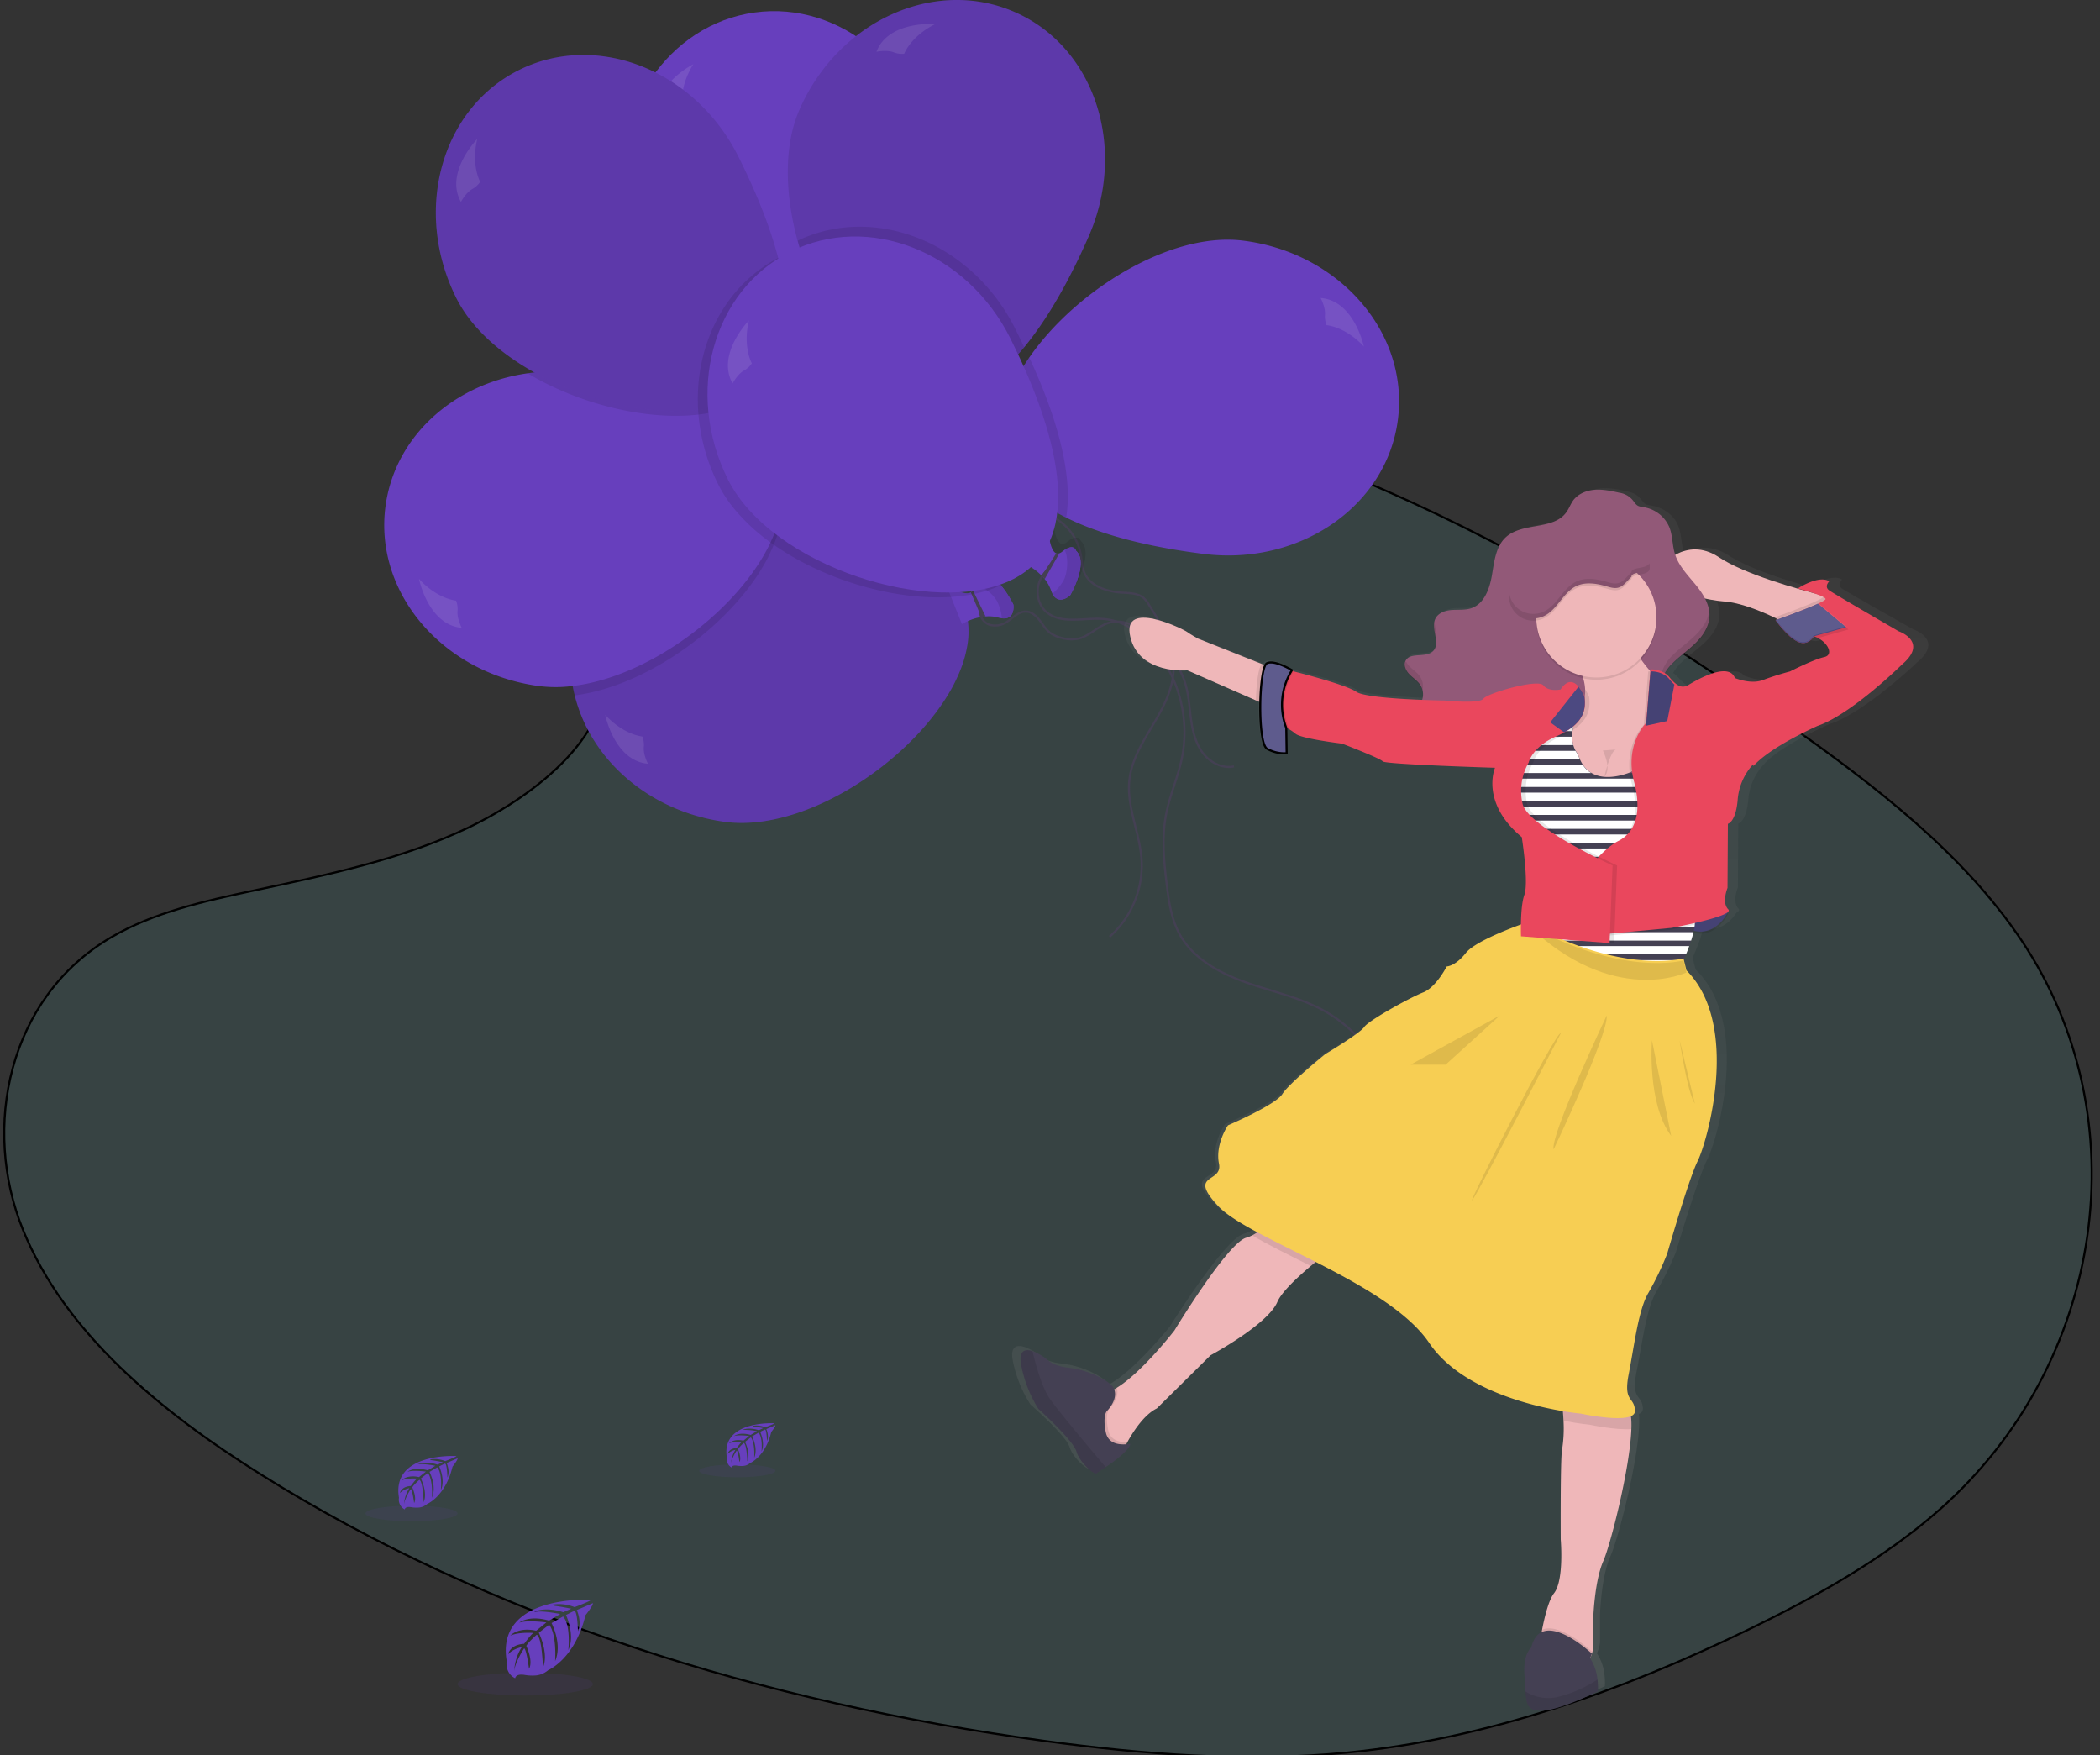 <svg xmlns="http://www.w3.org/2000/svg" width="1011.13" height="844.93"><rect width="100%" height="100%" fill="#333333" stroke="none"/><defs><linearGradient id="ed695dba-63ca-4bb5-9f87-bbf25b60f2aa" x1=".5" x2=".5" y1="1" y2="0"><stop offset="0" stop-color="gray" stop-opacity=".25"/><stop offset=".54" stop-color="gray" stop-opacity=".12"/><stop offset="1" stop-color="gray" stop-opacity=".1"/></linearGradient></defs><title>balloons</title><g><title>background</title><rect id="canvas_background" width="582" height="402" x="-1" y="-1" fill="none"/></g><g><title>Layer 1</title><path id="svg_1" fill="#63d2d6" stroke="null" d="m312.367,215.99c34.146,-30.53 87.637,-36.81 136.366,-34.37c153.086,7.65 291.202,82 410.698,166c43.262,30.44 85.857,63.24 113.94,105.16c57.169,85.32 40.21,203.52 -39.276,273.81c-27.049,23.91 -59.833,42.25 -93.442,58.5c-59.843,28.89 -124.417,52.09 -192.342,58.69c-48.441,4.71 -97.418,0.89 -145.621,-5.68c-134.537,-18.36 -266.599,-59 -377.288,-128.39c-48.54,-30.45 -94.297,-68.32 -114.318,-117.59s-7.247,-111.66 42.327,-140.82c20.498,-12.06 45.011,-17.5 69.008,-22.62c35.329,-7.53 71.225,-15 103.095,-30.26c32.923,-15.81 71.911,-46.38 65.4,-81.37c-7.028,-37.59 -12.615,-70.53 21.452,-101.06z" opacity=".1"/><path id="svg_2" fill="#673fbd" d="m284.57,770.18s-46,-2.77 -40.6,29.48c0,0 -1.07,5.7 4.09,8.29c0,0 0.08,-2.39 4.72,-1.58a21.85,21.85 0 0 0 5,0.24a10.45,10.45 0 0 0 6.12,-2.53l0,0s12.93,-5.34 18,-26.48c0,0 3.73,-4.62 3.58,-5.8l-7.77,3.31s2.65,5.61 0.57,10.26c0,0 -0.25,-10 -1.75,-9.81c-0.3,0 -4,1.94 -4,1.94s4.57,9.76 1.12,16.85c0,0 1.31,-12 -2.55,-16.15l-5.53,3.19s5.33,10.09 1.71,18.31c0,0 0.93,-12.62 -2.86,-17.53l-5,3.87s5,9.93 2,16.75c0,0 -0.4,-14.68 -3,-15.79c0,0 -4.33,3.82 -5,5.39c0,0 3.44,7.21 1.31,11c0,0 -1.31,-9.79 -2.38,-9.83c0,0 -4.32,6.48 -4.77,10.92c0,0 0.19,-6.61 3.72,-11.54c0,0 -4.17,0.71 -6.61,3.42c0,0 0.67,-4.58 7.68,-5c0,0 3.57,-4.92 4.52,-5.22c0,0 -7,-0.58 -11.19,1.29c0,0 3.72,-4.32 12.47,-2.36l4.89,-4s-9.17,-1.26 -13.06,0.13c0,0 4.47,-3.82 14.38,-1l5.32,-3.18s-7.82,-1.69 -12.48,-1.08c0,0 4.92,-2.65 14,0.22l3.85,-1.7s-5.73,-1.12 -7.41,-1.3s-1.76,-0.64 -1.76,-0.64a19.85,19.85 0 0 1 10.76,1.2s8.08,-3.03 7.91,-3.54z"/><ellipse id="svg_3" cx="252.9" cy="810.76" fill="#673fbd" opacity=".1" rx="32.57" ry="5.51"/><path id="svg_4" fill="#673fbd" d="m372.89,685.21s-25.95,-1.57 -22.89,16.61a4.44,4.44 0 0 0 2.3,4.68s0,-1.35 2.66,-0.89a12.62,12.62 0 0 0 2.82,0.13a5.87,5.87 0 0 0 3.45,-1.42l0,0s7.29,-3 10.13,-14.94c0,0 2.1,-2.6 2,-3.26l-4.38,1.87s1.49,3.15 0.32,5.78c0,0 -0.15,-5.67 -1,-5.54c-0.17,0 -2.27,1.1 -2.27,1.1s2.57,5.5 0.63,9.5c0,0 0.74,-6.78 -1.44,-9.1l-3.08,1.8s3,5.68 1,10.32c0,0 0.52,-7.12 -1.62,-9.89l-2.79,2.18s2.83,5.6 1.1,9.45c0,0 -0.22,-8.28 -1.71,-8.91a16.92,16.92 0 0 0 -2.81,3s1.93,4.06 0.73,6.21c0,0 -0.73,-5.52 -1.34,-5.54c0,0 -2.43,3.65 -2.68,6.15a13.29,13.29 0 0 1 2.09,-6.51a7.33,7.33 0 0 0 -3.72,1.94s0.37,-2.59 4.32,-2.82c0,0 2,-2.77 2.55,-2.94c0,0 -3.92,-0.32 -6.31,0.73c0,0 2.1,-2.44 7,-1.33l2.76,-2.25s-5.17,-0.71 -7.36,0.07c0,0 2.52,-2.15 8.1,-0.58l3,-1.8a27,27 0 0 0 -7,-0.6s2.77,-1.5 7.92,0.12l2.14,-1s-3.23,-0.64 -4.17,-0.74s-1,-0.36 -1,-0.36a11.2,11.2 0 0 1 6.07,0.68s4.55,-1.65 4.48,-1.9z"/><ellipse id="svg_5" cx="355.01" cy="708.09" fill="#673fbd" opacity=".1" rx="18.36" ry="3.1"/><path id="svg_6" fill="#673fbd" d="m219.74,700.98s-31.33,-1.88 -27.64,20.07a5.36,5.36 0 0 0 2.78,5.64s0.06,-1.63 3.22,-1.08a14.44,14.44 0 0 0 3.4,0.17a7,7 0 0 0 4.16,-1.72l0,0s8.81,-3.64 12.23,-18c0,0 2.54,-3.14 2.44,-4l-5.29,2.26s1.81,3.81 0.39,7c0,0 -0.18,-6.84 -1.19,-6.68c-0.21,0 -2.75,1.32 -2.75,1.32s3.11,6.65 0.76,11.47c0,0 0.89,-8.18 -1.73,-11l-3.72,2.17s3.63,6.87 1.17,12.47c0,0 0.63,-8.59 -1.95,-11.94l-3.37,2.63s3.41,6.77 1.33,11.41c0,0 -0.28,-10 -2.07,-10.75c0,0 -2.95,2.6 -3.4,3.67c0,0 2.34,4.91 0.89,7.5c0,0 -0.89,-6.66 -1.62,-6.69c0,0 -2.94,4.41 -3.24,7.44a16,16 0 0 1 2.53,-7.88a8.79,8.79 0 0 0 -4.5,2.33s0.46,-3.12 5.23,-3.4c0,0 2.42,-3.34 3.08,-3.55c0,0 -4.75,-0.39 -7.62,0.88c0,0 2.53,-2.94 8.48,-1.61l3.33,-2.65s-6.24,-0.86 -8.89,0.09c0,0 3.05,-2.61 9.79,-0.71l3.63,-2.17s-5.33,-1.14 -8.5,-0.73c0,0 3.35,-1.8 9.56,0.15l2.59,-1.16s-3.9,-0.77 -5,-0.89s-1.21,-0.44 -1.21,-0.44a13.55,13.55 0 0 1 7.33,0.82s5.46,-2.09 5.37,-2.44z"/><ellipse id="svg_7" cx="198.15" cy="728.61" fill="#673fbd" opacity=".1" rx="22.17" ry="3.75"/><path id="svg_8" fill="none" stroke="#444053" stroke-miterlimit="10" d="m483.72,193.27c-8.28,3.21 -17.63,7.58 -19.78,16.19a19.81,19.81 0 0 0 0.52,10a33,33 0 0 0 15.9,19.76c9.51,5.11 21.32,5.39 30,11.75a25.84,25.84 0 0 1 10.08,16.22c0.47,2.72 0.51,5.55 1.51,8.13c2.67,6.91 11.07,9.6 18.47,10c3.56,0.21 7.46,0.22 10.18,2.53a14.68,14.68 0 0 1 2.74,3.52c5.76,9.19 11.72,19 11.78,29.87c0,8.52 -3.6,16.62 -7.81,24c-5.49,9.63 -12.24,19.09 -13.5,30.1c-1.48,13 5,25.54 5.84,38.57a46,46 0 0 1 -15.4,37.07"/><path id="svg_9" fill="#673fbd" d="m450.21,79.53c6.36,46.32 5.28,104.57 -36.31,110.28s-107.93,-43.29 -114.33,-89.6s22.2,-88.49 63.79,-94.2s80.49,27.21 86.85,73.52z"/><path id="svg_10" fill="#673fbd" d="m437.57,206.01s-6.8,3.08 -7.83,-3.54a12,12 0 0 1 -0.12,-1.78a17.79,17.79 0 0 0 -1.13,-6a21.69,21.69 0 0 0 -0.86,-2a28.62,28.62 0 0 0 -5.73,-7.93l16,-12.22s-2.82,9.86 -0.13,12.23a2.08,2.08 0 0 0 1.42,0.5a4,4 0 0 0 1.42,-0.27c0.55,-0.19 1.05,-0.34 1.51,-0.46c5.41,-1.38 5,2.07 5,2.07c4.27,7.48 -9.55,19.4 -9.55,19.4z"/><path id="svg_11" fill="#444053" d="m439.19,185.21l-10.68,9.45a21.69,21.69 0 0 0 -0.86,-2c2.89,-2.12 7.32,-5.66 10.12,-7.92a2.08,2.08 0 0 0 1.42,0.47z"/><path id="svg_12" fill="#673fbd" d="m437.57,206.01s-6.8,3.08 -7.83,-3.54a22.39,22.39 0 0 0 7.42,-4.52c2.85,-2.89 5.61,-9.42 4.94,-13.47c5.41,-1.38 5,2.07 5,2.07c4.29,7.54 -9.53,19.46 -9.53,19.46z"/><path id="svg_13" d="m437.57,206.01s-6.8,3.08 -7.83,-3.54a22.39,22.39 0 0 0 7.42,-4.52c2.85,-2.89 5.61,-9.42 4.94,-13.47c5.41,-1.38 5,2.07 5,2.07c4.29,7.54 -9.53,19.46 -9.53,19.46z" opacity=".1"/><path id="svg_14" fill="#fff" d="m333.82,30.93s-20.16,10.19 -17.17,26.12c0,0 3.46,-3.28 7,-4.06a11.49,11.49 0 0 0 4.92,-2.08s-1.73,-8.8 5.25,-19.98z" opacity=".1"/><path id="svg_15" fill="#673fbd" d="m465.94,309.56a57.8,57.8 0 0 1 -4.7,15.73c-0.61,1.4 -1.28,2.82 -2,4.22c-18.83,36.14 -71.16,71.44 -110.24,66.14c-36.49,-4.95 -64.67,-30.07 -72.26,-60.83c-0.37,-1.5 -0.7,-3 -1,-4.56a69.31,69.31 0 0 1 -0.42,-21.3c4.58,-33.64 33,-58.8 68.26,-63.83a85.75,85.75 0 0 1 9.39,-0.86c1.52,-0.07 3.06,-0.09 4.61,-0.07a91.88,91.88 0 0 1 11.84,0.84c2.17,0.3 4.39,0.61 6.61,1c0.19,0 0.37,0.07 0.56,0.09a250.56,250.56 0 0 1 39.83,9.28c4,1.33 7.87,2.75 11.59,4.37c2.59,1.09 5.11,2.26 7.54,3.5c10.91,5.54 19.84,12.47 25.23,21.12c0.54,0.86 1,1.73 1.5,2.64l0.21,0.42a35,35 0 0 1 3.53,11.59a40.15,40.15 0 0 1 -0.08,10.51z"/><path id="svg_16" d="m465.94,309.56a57.8,57.8 0 0 1 -4.7,15.73c-0.61,1.4 -1.28,2.82 -2,4.22c-18.83,36.14 -71.16,71.44 -110.24,66.14c-36.49,-4.95 -64.67,-30.07 -72.26,-60.83c-0.37,-1.5 -0.7,-3 -1,-4.56a69.31,69.31 0 0 1 -0.42,-21.3c4.58,-33.64 33,-58.8 68.26,-63.83a85.75,85.75 0 0 1 9.39,-0.86c1.52,-0.07 3.06,-0.09 4.61,-0.07a91.88,91.88 0 0 1 11.84,0.84c2.17,0.3 4.39,0.61 6.61,1c0.19,0 0.37,0.07 0.56,0.09a250.56,250.56 0 0 1 39.83,9.28c4,1.33 7.87,2.75 11.59,4.37c2.59,1.09 5.11,2.26 7.54,3.5c10.91,5.54 19.84,12.47 25.23,21.12c0.54,0.86 1,1.73 1.5,2.64l0.21,0.42a35,35 0 0 1 3.53,11.59a40.15,40.15 0 0 1 -0.08,10.51z" opacity=".1"/><path id="svg_17" fill="#673fbd" d="m482.38,297.65a9,9 0 0 1 -1.75,-0.35a17.46,17.46 0 0 0 -6.1,-0.51a16.63,16.63 0 0 0 -2.22,0.28a26.77,26.77 0 0 0 -6.3,1.94a25.48,25.48 0 0 0 -2.85,1.44l-5.17,-12.87l-0.07,-0.19l-2.24,-5.58a37.8,37.8 0 0 0 5.09,2.55c2.46,1 5.19,1.77 6.64,0.84a2.19,2.19 0 0 0 0.86,-1.24a3.82,3.82 0 0 0 0.12,-1.45c0,-0.58 -0.05,-1.1 -0.05,-1.59c0.14,-5.56 3.37,-4.27 3.37,-4.27c3.71,-0.91 7.31,1.82 10.16,5.11c0.42,0.5 0.82,1 1.19,1.48a49.41,49.41 0 0 1 4.84,7.82s1.14,7.4 -5.52,6.59z"/><path id="svg_18" fill="#444053" d="m474.57,296.79a16.63,16.63 0 0 0 -2.22,0.28c-1,-2.83 -2.8,-7 -4.2,-10.21c-0.09,-0.24 -0.19,-0.45 -0.28,-0.68s-0.3,-0.68 -0.42,-1a2.19,2.19 0 0 0 0.86,-1.24l0.94,1.94l0.37,0.77l4.95,10.14z"/><path id="svg_19" fill="#673fbd" d="m482.38,297.65a22.46,22.46 0 0 0 -2.38,-8.36a17.8,17.8 0 0 0 -3.41,-4a14.14,14.14 0 0 0 -1.22,-1a15.44,15.44 0 0 0 -7,-3.37c0.14,-5.56 3.37,-4.27 3.37,-4.27c3.71,-0.91 7.31,1.82 10.16,5.11c0.42,0.5 0.82,1 1.19,1.48a49.41,49.41 0 0 1 4.84,7.82s1.11,7.4 -5.55,6.59z"/><path id="svg_20" d="m482.38,297.65a22.46,22.46 0 0 0 -2.38,-8.36a17.8,17.8 0 0 0 -3.41,-4a14.14,14.14 0 0 0 -1.22,-1a15.44,15.44 0 0 0 -7,-3.37c0.14,-5.56 3.37,-4.27 3.37,-4.27c3.71,-0.91 7.31,1.82 10.16,5.11c0.42,0.5 0.82,1 1.19,1.48a49.41,49.41 0 0 1 4.84,7.82s1.11,7.4 -5.55,6.59z" opacity=".1"/><path id="svg_21" fill="#fff" d="m291.41,344.13s4.41,22.16 20.56,23.54c0,0 -2.23,-4.21 -2,-7.79a11.38,11.38 0 0 0 -0.68,-5.31s-8.98,-0.71 -17.88,-10.44z" opacity=".1"/><path id="svg_22" fill="#673fbd" d="m524.18,113.82c-8.13,18.57 -18.62,38.31 -31.05,53.36c-9.53,11.59 -20.23,20.37 -31.87,23.71a35.81,35.81 0 0 1 -15.48,1a39,39 0 0 1 -10.12,-3c-22.71,-9.95 -42.82,-40.65 -51.63,-73c-6.09,-22.43 -6.77,-45.58 0.91,-63.12c18.76,-42.76 65.13,-63.81 103.63,-46.97s54.36,65.2 35.61,108.02z"/><path id="svg_23" d="m524.18,113.82c-8.13,18.57 -18.62,38.31 -31.05,53.36c-9.53,11.59 -20.23,20.37 -31.87,23.71a35.81,35.81 0 0 1 -15.48,1a39,39 0 0 1 -10.12,-3c-22.71,-9.95 -42.82,-40.65 -51.63,-73c-6.09,-22.43 -6.77,-45.58 0.91,-63.12c18.76,-42.76 65.13,-63.81 103.63,-46.97s54.36,65.2 35.61,108.02z" opacity=".1"/><path id="svg_24" fill="#673fbd" d="m465.7,203.51c-0.3,8.64 -18.31,11.61 -18.31,11.61s-7.41,-0.94 -4.81,-7.11a11.33,11.33 0 0 1 0.81,-1.58a17.88,17.88 0 0 0 2.2,-5.75c0.14,-0.73 0.26,-1.45 0.33,-2.17a29.33,29.33 0 0 0 -0.14,-6.62a24.5,24.5 0 0 0 -0.61,-3.13l20,-2.1a42.18,42.18 0 0 0 -3.91,4.23c-1.65,2.1 -3.08,4.51 -2.59,6.14a2,2 0 0 0 1,1.17a3.73,3.73 0 0 0 1.35,0.52a13.34,13.34 0 0 1 1.52,0.39c5.29,1.64 3.16,4.4 3.16,4.4z"/><path id="svg_25" fill="#444053" d="m459.63,198.2l-14,2.48c0.14,-0.73 0.26,-1.45 0.33,-2.17c3.55,-0.31 9.18,-1 12.75,-1.48a2,2 0 0 0 0.92,1.17z"/><path id="svg_26" fill="#673fbd" d="m465.7,203.51c-0.3,8.64 -18.31,11.61 -18.31,11.61s-7.41,-0.94 -4.81,-7.11a22.35,22.35 0 0 0 8.69,0c3.92,-1 9.69,-5.09 11.23,-8.9c5.33,1.64 3.2,4.4 3.2,4.4z"/><path id="svg_27" d="m465.7,203.51c-0.3,8.64 -18.31,11.61 -18.31,11.61s-7.41,-0.94 -4.81,-7.11a22.35,22.35 0 0 0 8.69,0c3.92,-1 9.69,-5.09 11.23,-8.9c5.33,1.64 3.2,4.4 3.2,4.4z" opacity=".1"/><path id="svg_28" fill="#fff" d="m450.29,11.61s-22.51,-1.84 -28.28,13.32c0,0 4.66,-1 8.06,0.16a11.29,11.29 0 0 0 5.29,0.8s3.13,-8.43 14.93,-14.28z" opacity=".1"/><g id="svg_29" opacity=".1"><path id="svg_30" d="m220.27,299.15c-0.18,3.57 2.06,7.77 2.06,7.77c-16.14,-1.37 -20.56,-23.52 -20.56,-23.52c8.9,9.72 17.82,10.44 17.82,10.44a11.34,11.34 0 0 1 0.68,5.31z"/><path id="svg_31" d="m373.57,239.71l-7.47,-18.64a37.8,37.8 0 0 0 5.09,2.55a35.59,35.59 0 0 1 5.23,14.65a26.67,26.67 0 0 0 -2.85,1.44z"/><path id="svg_32" d="m376.57,246.09c-0.07,0.89 -0.16,1.82 -0.28,2.74a57.7,57.7 0 0 1 -4.72,15.72c-0.61,1.4 -1.29,2.82 -2,4.23c-16.14,31 -56.9,61.37 -92.86,66a69.1,69.1 0 0 1 -1.4,-25.86c4.58,-33.64 33,-58.8 68.26,-63.83a93.1,93.1 0 0 1 25.84,-0.09c2.36,0.37 4.76,0.7 7.16,1.09z"/><path id="svg_33" d="m392.75,236.91a9.11,9.11 0 0 1 -1.76,-0.35a17.42,17.42 0 0 0 -6.09,-0.51a16.23,16.23 0 0 0 -2.22,0.28a28.93,28.93 0 0 0 -9.16,3.38l-7.47,-18.64a37.8,37.8 0 0 0 5.09,2.55c2.45,1 5.18,1.77 6.63,0.84a2.25,2.25 0 0 0 0.87,-1.24a4.05,4.05 0 0 0 0.11,-1.45c0,-0.58 0,-1.09 0,-1.58c0.14,-5.56 3.36,-4.28 3.36,-4.28c8.39,-2.06 16.19,14.41 16.19,14.41s1.1,7.39 -5.55,6.59z"/><path id="svg_34" d="m384.9,236.05a16.23,16.23 0 0 0 -2.22,0.28c-1.24,-3.34 -3.48,-8.55 -4.91,-11.87a2.25,2.25 0 0 0 0.87,-1.24l6.26,12.83z"/><path id="svg_35" d="m392.75,236.91a22.74,22.74 0 0 0 -2.39,-8.36c-2,-3.51 -7.57,-7.92 -11.65,-8.36c0.14,-5.56 3.36,-4.28 3.36,-4.28c8.39,-2.06 16.19,14.41 16.19,14.41s1.14,7.39 -5.51,6.59z"/><path id="svg_36" d="m392.75,236.91a22.74,22.74 0 0 0 -2.39,-8.36c-2,-3.51 -7.57,-7.92 -11.65,-8.36c0.14,-5.56 3.36,-4.28 3.36,-4.28c8.39,-2.06 16.19,14.41 16.19,14.41s1.14,7.39 -5.51,6.59z" opacity=".1"/><path id="svg_37" d="m222.33,306.92c-16.14,-1.37 -20.56,-23.52 -20.56,-23.52c8.9,9.72 17.82,10.44 17.82,10.44a11.34,11.34 0 0 1 0.68,5.31c-0.18,3.57 2.06,7.77 2.06,7.77z" opacity=".1"/></g><path id="svg_38" fill="#673fbd" d="m376.3,244.15c-0.09,0.61 -0.19,1.22 -0.28,1.85a60.07,60.07 0 0 1 -4.45,13.88c-0.19,0.42 -0.38,0.86 -0.59,1.28c-0.44,1 -0.93,2 -1.45,2.94c-16.3,31.28 -57.65,61.91 -93.84,66.16a64.26,64.26 0 0 1 -16.4,0c-46.32,-6.29 -79.29,-45.11 -73.66,-86.69c4.58,-33.64 33,-58.8 68.27,-63.83c1.09,-0.16 2.19,-0.3 3.31,-0.42a93.53,93.53 0 0 1 22.52,0.33c15.49,2.08 32.05,5.35 47,10.33q4.73,1.58 9.22,3.38c0.8,0.31 1.59,0.66 2.36,1c1.45,0.61 2.88,1.27 4.28,1.92c1.12,0.51 2.19,1.05 3.27,1.59c10.91,5.54 19.83,12.47 25.23,21.12a35.55,35.55 0 0 1 5.23,14.64a40.23,40.23 0 0 1 -0.02,10.52z"/><path id="svg_39" fill="#673fbd" d="m392.75,232.24a9.11,9.11 0 0 1 -1.76,-0.35a17.67,17.67 0 0 0 -6.09,-0.52a18,18 0 0 0 -2.22,0.29a27.37,27.37 0 0 0 -6.31,1.93a27.7,27.7 0 0 0 -2.85,1.45l-7.47,-18.64a39.15,39.15 0 0 0 5.09,2.55c2.45,1 5.18,1.77 6.63,0.84a2.25,2.25 0 0 0 0.87,-1.24a4.05,4.05 0 0 0 0.11,-1.45c0,-0.58 0,-1.1 0,-1.59c0.14,-5.56 3.36,-4.27 3.36,-4.27c8.39,-2.06 16.19,14.41 16.19,14.41s1.1,7.38 -5.55,6.59z"/><path id="svg_40" fill="#444053" d="m384.9,231.37a18,18 0 0 0 -2.22,0.29c-1.24,-3.35 -3.48,-8.55 -4.91,-11.87a2.25,2.25 0 0 0 0.87,-1.24l6.26,12.82z"/><path id="svg_41" fill="#673fbd" d="m392.75,232.24a22.69,22.69 0 0 0 -2.39,-8.36c-2,-3.51 -7.57,-7.92 -11.65,-8.37c0.14,-5.56 3.36,-4.27 3.36,-4.27c8.39,-2.06 16.19,14.41 16.19,14.41s1.14,7.38 -5.51,6.59z"/><path id="svg_42" d="m392.75,232.24a22.69,22.69 0 0 0 -2.39,-8.36c-2,-3.51 -7.57,-7.92 -11.65,-8.37c0.14,-5.56 3.36,-4.27 3.36,-4.27c8.39,-2.06 16.19,14.41 16.19,14.41s1.14,7.38 -5.51,6.59z" opacity=".1"/><path id="svg_43" fill="#fff" d="m201.76,278.72s4.42,22.15 20.57,23.54c0,0 -2.24,-4.21 -2.05,-7.79a11.38,11.38 0 0 0 -0.68,-5.31s-8.93,-0.7 -17.84,-10.44z" opacity=".1"/><g id="svg_44" opacity=".1"><path id="svg_45" d="m231.21,89.88a11.48,11.48 0 0 1 -4,3.57c-3.06,1.87 -5.28,6.08 -5.28,6.08c-8,-14.11 7.85,-30.26 7.85,-30.26c-3.01,12.85 1.43,20.61 1.43,20.61z"/><path id="svg_46" d="m338.36,194.32q3.9,1.65 7.55,3.51a70,70 0 0 1 -9.34,1.73c-25.23,3 -57.54,-4.89 -82.58,-19.84a93,93 0 0 1 25.83,-0.09c15.49,2.08 32.05,5.35 47,10.33c3.95,1.33 7.83,2.75 11.54,4.36z"/><path id="svg_47" d="m374.69,175.38a35.86,35.86 0 0 1 -9.12,12.59a23.19,23.19 0 0 0 -2.8,-1.54l11.17,-16.73a39.2,39.2 0 0 0 0.75,5.68z"/><path id="svg_48" d="m384.45,201.54s-5.44,5.12 -8.55,-0.81a12.38,12.38 0 0 1 -0.7,-1.66a17.93,17.93 0 0 0 -3,-5.33c-0.47,-0.58 -1,-1.14 -1.47,-1.66a26.91,26.91 0 0 0 -5.17,-4.11a23.19,23.19 0 0 0 -2.8,-1.54l11.17,-16.73a39.2,39.2 0 0 0 0.77,5.68c0.54,2.62 1.47,5.28 3.06,6a2.23,2.23 0 0 0 1.49,0a3.82,3.82 0 0 0 1.27,-0.71c0.46,-0.35 0.88,-0.67 1.28,-0.93c4.67,-3 5.42,0.35 5.42,0.35c6.44,5.73 -2.77,21.45 -2.77,21.45z"/><path id="svg_49" d="m379.24,181.34l-7.05,12.4c-0.47,-0.58 -1,-1.14 -1.47,-1.66c2.05,-2.92 5.09,-7.71 7,-10.74a2.23,2.23 0 0 0 1.52,0z"/><path id="svg_50" d="m384.45,201.54s-5.44,5.12 -8.55,-0.81a22.69,22.69 0 0 0 5.56,-6.69c1.76,-3.64 2.27,-10.72 0.33,-14.34c4.67,-3 5.42,0.35 5.42,0.35c6.45,5.77 -2.76,21.49 -2.76,21.49z"/><path id="svg_51" d="m384.45,201.54s-5.44,5.12 -8.55,-0.81a22.69,22.69 0 0 0 5.56,-6.69c1.76,-3.64 2.27,-10.72 0.33,-14.34c4.67,-3 5.42,0.35 5.42,0.35c6.45,5.77 -2.76,21.49 -2.76,21.49z" opacity=".1"/><path id="svg_52" d="m231.21,89.88a11.48,11.48 0 0 1 -4,3.57c-3.06,1.87 -5.28,6.08 -5.28,6.08c-8,-14.11 7.85,-30.26 7.85,-30.26c-3.01,12.85 1.43,20.61 1.43,20.61z" opacity=".1"/></g><path id="svg_53" fill="#673fbd" d="m374.69,173.04a35.77,35.77 0 0 1 -9.12,12.59a39.59,39.59 0 0 1 -8.76,5.89a55.52,55.52 0 0 1 -14.15,4.72c-2,0.42 -4,0.72 -6.12,1c-0.14,0 -0.26,0 -0.4,0.05c-24.06,2.78 -54.48,-4.35 -78.87,-18c-16.61,-9.27 -30.41,-21.54 -37.54,-35.76c-20.93,-41.8 -7.5,-90.92 30,-109.73s84.92,-0.18 105.84,41.66c7,14 13.67,29.48 18,44.64c0.4,1.38 0.77,2.73 1.12,4.09c4.74,18.11 5.88,35.49 0,48.85z"/><path id="svg_54" d="m374.69,173.04a35.77,35.77 0 0 1 -9.12,12.59a39.59,39.59 0 0 1 -8.76,5.89a55.52,55.52 0 0 1 -14.15,4.72c-2,0.42 -4,0.72 -6.12,1c-0.14,0 -0.26,0 -0.4,0.05c-24.06,2.78 -54.48,-4.35 -78.87,-18c-16.61,-9.27 -30.41,-21.54 -37.54,-35.76c-20.93,-41.8 -7.5,-90.92 30,-109.73s84.92,-0.18 105.84,41.66c7,14 13.67,29.48 18,44.64c0.4,1.38 0.77,2.73 1.12,4.09c4.74,18.11 5.88,35.49 0,48.85z" opacity=".1"/><path id="svg_55" fill="#673fbd" d="m384.45,199.21s-5.44,5.11 -8.55,-0.82a11.85,11.85 0 0 1 -0.7,-1.66a18.06,18.06 0 0 0 -3,-5.33a21.31,21.31 0 0 0 -1.47,-1.65a27,27 0 0 0 -5.17,-4.12a25.1,25.1 0 0 0 -2.8,-1.54l11.17,-16.72a39.15,39.15 0 0 0 0.77,5.67c0.54,2.62 1.47,5.28 3.06,6a2.17,2.17 0 0 0 1.49,0a4,4 0 0 0 1.27,-0.7c0.46,-0.35 0.88,-0.68 1.28,-0.94c4.67,-3 5.42,0.35 5.42,0.35c6.44,5.71 -2.77,21.46 -2.77,21.46z"/><path id="svg_56" fill="#444053" d="m379.24,179l-7.05,12.4a21.31,21.31 0 0 0 -1.47,-1.65c2.05,-2.92 5.09,-7.71 7,-10.75a2.17,2.17 0 0 0 1.52,0z"/><path id="svg_57" fill="#673fbd" d="m384.45,199.21s-5.44,5.11 -8.55,-0.82a22.63,22.63 0 0 0 5.56,-6.68c1.76,-3.65 2.27,-10.72 0.33,-14.35c4.67,-3 5.42,0.35 5.42,0.35c6.45,5.75 -2.76,21.5 -2.76,21.5z"/><path id="svg_58" d="m384.45,199.21s-5.44,5.11 -8.55,-0.82a22.63,22.63 0 0 0 5.56,-6.68c1.76,-3.65 2.27,-10.72 0.33,-14.35c4.67,-3 5.42,0.35 5.42,0.35c6.45,5.75 -2.76,21.5 -2.76,21.5z" opacity=".1"/><path id="svg_59" fill="#fff" d="m229.77,66.93s-15.8,16.15 -7.83,30.27c0,0 2.21,-4.23 5.28,-6.09a11.41,11.41 0 0 0 4,-3.56s-4.46,-7.77 -1.45,-20.62z" opacity=".1"/><path id="svg_60" fill="#673fbd" d="m673.1,201.8c-5.23,41.66 -47.07,70.66 -93.47,64.87c-22.52,-2.82 -47.32,-8.06 -66.27,-17.49c-11,-5.47 -20,-12.32 -25.46,-20.94a35.84,35.84 0 0 1 -5.42,-14.57a40.55,40.55 0 0 1 0,-10.56c1.26,-10.07 6,-20.72 13.1,-31c22.27,-32.19 67.84,-60.69 103,-56.26c46.37,5.82 79.76,44.3 74.52,85.95z"/><path id="svg_61" fill="#673fbd" d="m493.04,230.77a39.51,39.51 0 0 0 -5.14,-2.53c-2.48,-1 -5.21,-1.72 -6.64,-0.77a2,2 0 0 0 -0.86,1.27a4.34,4.34 0 0 0 -0.12,1.42c0,0.58 0.07,1.12 0.07,1.59c-0.07,5.58 -3.32,4.32 -3.32,4.32c-8.36,2.15 -16.33,-14.27 -16.33,-14.27s-1.21,-7.36 5.45,-6.64a11.79,11.79 0 0 1 1.75,0.33a17.36,17.36 0 0 0 6.12,0.47a17.92,17.92 0 0 0 2.2,-0.31a28.39,28.39 0 0 0 6.26,-2a25.2,25.2 0 0 0 2.87,-1.5l7.69,18.62z"/><path id="svg_62" fill="#444053" d="m481.26,227.46a2,2 0 0 0 -0.86,1.27l-6.38,-12.78a17.92,17.92 0 0 0 2.2,-0.31c1.28,3.35 3.57,8.54 5.04,11.82z"/><path id="svg_63" fill="#673fbd" d="m480.35,231.75c-0.07,5.58 -3.32,4.32 -3.32,4.32c-8.36,2.15 -16.33,-14.27 -16.33,-14.27s-1.21,-7.36 5.45,-6.64a22.28,22.28 0 0 0 2.47,8.32c2.04,3.5 7.64,7.87 11.73,8.27z"/><path id="svg_64" d="m480.35,231.75c-0.07,5.58 -3.32,4.32 -3.32,4.32c-8.36,2.15 -16.33,-14.27 -16.33,-14.27s-1.21,-7.36 5.45,-6.64a22.28,22.28 0 0 0 2.47,8.32c2.04,3.5 7.64,7.87 11.73,8.27z" opacity=".1"/><path id="svg_65" fill="#fff" d="m656.67,166.8s-4.64,-22.11 -20.8,-23.34c0,0 2.27,4.19 2.12,7.78a11.41,11.41 0 0 0 0.74,5.3s8.93,0.62 17.94,10.26z" opacity=".1"/><path id="svg_66" d="m513.36,249.18c-11,-5.47 -20,-12.32 -25.46,-20.94c-2.48,-1 -5.21,-1.72 -6.64,-0.77a2,2 0 0 0 -0.86,1.27a4.34,4.34 0 0 0 -0.12,1.42c0,0.58 0.07,1.12 0.07,1.59c-0.07,5.58 -3.32,4.32 -3.32,4.32c-8.36,2.15 -16.33,-14.27 -16.33,-14.27s-1.21,-7.36 5.45,-6.64a11.79,11.79 0 0 1 1.75,0.33a17.36,17.36 0 0 0 6.12,0.47a17.92,17.92 0 0 0 2.2,-0.31a28.39,28.39 0 0 0 6.26,-2a40.55,40.55 0 0 1 0,-10.56c1.26,-10.07 6,-20.72 13.1,-31c11.92,25.67 21.4,54.78 17.78,77.09z" opacity=".1"/><path id="svg_67" d="m481.87,281.76a54.51,54.51 0 0 1 -6.5,2.53a61.67,61.67 0 0 1 -6.16,1.61l-1.38,0.28c-1.8,0.33 -3.67,0.61 -5.56,0.82c-1.43,0.18 -2.87,0.3 -4.35,0.39c-27.7,1.8 -62.44,-8.52 -86.9,-26.23a92.29,92.29 0 0 1 -18.06,-16.89a63.12,63.12 0 0 1 -7.1,-11a92.55,92.55 0 0 1 -9.74,-36c-0.07,-1.33 -0.12,-2.62 -0.12,-3.93c-0.39,-29 13.58,-56 38.71,-69.19c4.72,18.15 5.84,35.53 0,48.89c0.54,2.62 1.47,5.28 3.06,6a2.17,2.17 0 0 0 1.49,0a4,4 0 0 0 1.27,-0.7c0.46,-0.35 0.88,-0.68 1.28,-0.94c4.67,-3 5.42,0.35 5.42,0.35c6.45,5.77 -2.76,21.5 -2.76,21.5s-5.44,5.11 -8.55,-0.82a11.85,11.85 0 0 1 -0.7,-1.66a18.06,18.06 0 0 0 -3,-5.33a21.31,21.31 0 0 0 -1.47,-1.65a27,27 0 0 0 -5.17,-4.12a39.59,39.59 0 0 1 -8.76,5.89a55.52,55.52 0 0 1 -14.15,4.72c1.12,0.51 2.19,1.05 3.27,1.59c10.91,5.54 19.83,12.47 25.23,21.12c2.45,1 5.18,1.77 6.63,0.84a2.25,2.25 0 0 0 0.87,-1.24a4.05,4.05 0 0 0 0.11,-1.45c0,-0.58 0,-1.1 0,-1.59c0.14,-5.56 3.36,-4.27 3.36,-4.27c8.39,-2.06 16.19,14.41 16.19,14.41s1.14,7.38 -5.51,6.59a9.11,9.11 0 0 1 -1.76,-0.35a17.67,17.67 0 0 0 -6.09,-0.52a18,18 0 0 0 -2.22,0.29a27.37,27.37 0 0 0 -6.31,1.93a40.23,40.23 0 0 1 -0.07,10.56c-0.09,0.61 -0.19,1.22 -0.28,1.85c0.19,0 0.37,0.07 0.56,0.09a250.56,250.56 0 0 1 39.83,9.28c4,1.33 7.87,2.75 11.59,4.37c2.59,1.09 5.11,2.26 7.54,3.5c10.91,5.54 19.84,12.47 25.23,21.12c2.46,1 5.19,1.77 6.64,0.84a2.19,2.19 0 0 0 0.86,-1.24a3.82,3.82 0 0 0 0.12,-1.45c0,-0.58 -0.05,-1.1 -0.05,-1.59c0.14,-5.56 3.37,-4.27 3.37,-4.27c3.64,-0.95 7.24,1.77 10.09,5.07z" opacity=".1"/><g id="svg_68" opacity=".1"><path id="svg_69" d="m364.36,170.26a11.46,11.46 0 0 1 -4,3.55c-3.06,1.87 -5.28,6.1 -5.28,6.1c-8,-14.11 7.85,-30.25 7.85,-30.25c-3.01,12.85 1.43,20.6 1.43,20.6z"/><path id="svg_70" d="m488.76,158.14c1.47,2.94 2.94,6 4.37,9c-9.53,11.59 -20.23,20.37 -31.87,23.71c-1.65,2.1 -3.08,4.51 -2.59,6.14a2,2 0 0 0 1,1.17a3.73,3.73 0 0 0 1.35,0.52a13.34,13.34 0 0 1 1.52,0.39c5.33,1.64 3.2,4.4 3.2,4.4c-0.3,8.64 -18.31,11.61 -18.31,11.61s-7.41,-0.94 -4.81,-7.11a11.33,11.33 0 0 1 0.81,-1.58a17.88,17.88 0 0 0 2.2,-5.75c0.14,-0.73 0.26,-1.45 0.33,-2.17a29.33,29.33 0 0 0 -0.14,-6.62a39,39 0 0 1 -10.12,-3c-22.71,-9.95 -42.82,-40.65 -51.63,-73c37.29,-17.75 83.95,0.92 104.69,42.29z"/><path id="svg_71" d="m507.82,255.74a35.93,35.93 0 0 1 -9.11,12.62a24.38,24.38 0 0 0 -2.8,-1.55l11.17,-16.72a41.55,41.55 0 0 0 0.74,5.65z"/><path id="svg_72" d="m517.57,281.93s-5.44,5.11 -8.55,-0.82a10.76,10.76 0 0 1 -0.7,-1.66a17.52,17.52 0 0 0 -3,-5.32a17,17 0 0 0 -1.47,-1.66a27.31,27.31 0 0 0 -5.17,-4.11a24.38,24.38 0 0 0 -2.8,-1.55l11.17,-16.72a41.55,41.55 0 0 0 0.74,5.65c0.56,2.62 1.5,5.3 3.09,6a2.06,2.06 0 0 0 1.49,0a3.83,3.83 0 0 0 1.26,-0.7a14.9,14.9 0 0 1 1.29,-0.93c4.67,-3.06 5.42,0.35 5.42,0.35c6.48,5.75 -2.77,21.47 -2.77,21.47z"/><path id="svg_73" d="m512.41,261.72l-7.07,12.39a21,21 0 0 0 -1.46,-1.64c2.05,-2.94 5.1,-7.72 7,-10.76a2.06,2.06 0 0 0 1.53,0.01z"/><path id="svg_74" d="m517.57,281.93s-5.44,5.11 -8.55,-0.82a22.31,22.31 0 0 0 5.55,-6.65c1.77,-3.65 2.27,-10.72 0.34,-14.35c4.67,-3 5.43,0.35 5.43,0.35c6.48,5.74 -2.77,21.47 -2.77,21.47z"/><path id="svg_75" d="m517.57,281.93s-5.44,5.11 -8.55,-0.82a22.31,22.31 0 0 0 5.55,-6.65c1.77,-3.65 2.27,-10.72 0.34,-14.35c4.67,-3 5.43,0.35 5.43,0.35c6.48,5.74 -2.77,21.47 -2.77,21.47z" opacity=".1"/><path id="svg_76" d="m364.36,170.26a11.46,11.46 0 0 1 -4,3.55c-3.06,1.87 -5.28,6.1 -5.28,6.1c-8,-14.11 7.85,-30.25 7.85,-30.25c-3.01,12.85 1.43,20.6 1.43,20.6z" opacity=".1"/></g><path id="svg_77" fill="#673fbd" d="m486.43,162.81c20.95,41.79 38.71,97.29 1.19,116.1s-116.13,-6.18 -137.08,-48s-7.51,-90.92 30,-109.73s84.94,-0.16 105.89,41.63z"/><path id="svg_78" fill="#673fbd" d="m515.26,286.61s-5.44,5.1 -8.55,-0.83a13.94,13.94 0 0 1 -0.69,-1.65a17.65,17.65 0 0 0 -3,-5.34a19.61,19.61 0 0 0 -1.47,-1.65a28.7,28.7 0 0 0 -8,-5.66l11.18,-16.71s0.51,10.23 3.82,11.61a2.06,2.06 0 0 0 1.51,0a4.18,4.18 0 0 0 1.26,-0.71c0.46,-0.36 0.89,-0.67 1.28,-0.93c4.67,-3.05 5.43,0.34 5.43,0.34c6.46,5.79 -2.77,21.53 -2.77,21.53z"/><path id="svg_79" fill="#444053" d="m510.07,266.4l-7.06,12.39a19.61,19.61 0 0 0 -1.47,-1.65c2,-2.93 5.1,-7.72 7,-10.76a2.06,2.06 0 0 0 1.53,0.02z"/><path id="svg_80" fill="#673fbd" d="m515.26,286.61s-5.44,5.1 -8.55,-0.83a22.48,22.48 0 0 0 5.57,-6.68c1.76,-3.65 2.27,-10.72 0.33,-14.34c4.67,-3.05 5.43,0.34 5.43,0.34c6.45,5.77 -2.78,21.51 -2.78,21.51z"/><path id="svg_81" d="m515.26,286.61s-5.44,5.1 -8.55,-0.83a22.48,22.48 0 0 0 5.57,-6.68c1.76,-3.65 2.27,-10.72 0.33,-14.34c4.67,-3.05 5.43,0.34 5.43,0.34c6.45,5.77 -2.78,21.51 -2.78,21.51z" opacity=".1"/><path id="svg_82" fill="#fff" d="m360.57,154.32s-15.8,16.15 -7.83,30.27c0,0 2.22,-4.22 5.28,-6.09a11.41,11.41 0 0 0 4,-3.56s-4.45,-7.77 -1.45,-20.62z" opacity=".1"/><path id="svg_83" fill="none" stroke="#444053" stroke-miterlimit="10" d="m504.73,274.31c-6.43,4.53 -6.85,15.39 -0.79,20.42c7.47,6.19 18.63,2.31 28.28,3.35s18.12,7.36 24.25,14.93a63.34,63.34 0 0 1 12.64,51.81c-1.89,9.21 -5.84,17.91 -7.63,27.14c-2.14,11.06 -1.09,22.48 0.26,33.67c1,8.34 2.24,16.89 6.31,24.24c6.47,11.67 19.08,18.55 31.65,23s25.87,7.2 37.58,13.59a67.5,67.5 0 0 1 32.57,41.92a6.72,6.72 0 0 1 0.1,4.2c-0.55,1.32 -2.31,2.2 -3.46,1.36"/><path id="svg_84" fill="none" stroke="#444053" stroke-miterlimit="10" d="m472.11,293.88c-0.61,2.87 1.48,5.86 4.24,6.85a9.84,9.84 0 0 0 8.38,-1.3c3,-1.91 5.69,-5.12 9.27,-5c2.6,0.07 4.79,1.95 6.41,4s2.92,4.37 4.94,6a15,15 0 0 0 5.92,2.7a16.9,16.9 0 0 0 7.77,0.37c5.52,-1.21 9.57,-6.13 15,-7.7c7.18,-2.07 14.6,2.17 20.35,6.94c6.89,5.71 13.09,12.69 15.95,21.17c1.9,5.61 2.26,11.59 3,17.46s2.06,11.88 5.5,16.69s9.51,8.18 15.28,6.88"/><path id="svg_85" fill="url(#ed695dba-63ca-4bb5-9f87-bbf25b60f2aa)" d="m921.25,302.98s-31.65,-17.8 -34.3,-19.61s0,-4.34 0,-4.34c-5.07,-3.26 -15.59,3.44 -15.59,3.44s3.83,0.95 7.45,2.1c-13.14,-3.43 -35.12,-9.86 -46.32,-17.09c-8.69,-5.61 -16.29,-4 -21.56,-1.2l-0.12,-0.33c-1.34,-4.17 -1.12,-8.73 -2.74,-12.81c-2,-5 -6.83,-8.53 -12.13,-9.58c-3,-0.6 -3.53,-0.29 -5.31,-2.57c-2.12,-2.72 -3.79,-3.71 -7.32,-4.47c-4,-0.85 -8,-1.7 -12.12,-1.42s-8.24,1.86 -10.67,5c-1.36,1.79 -2.11,3.95 -3.44,5.76c-6.4,8.67 -21.66,4.73 -29.81,11.89c-5,4.42 -5.81,11.66 -6.93,18.16s-3.76,13.83 -10.16,16c-3.05,1 -6.38,0.65 -9.6,0.87s-6.78,1.34 -8.19,4.16a7.41,7.41 0 0 0 -0.66,3.62a1.93,1.93 0 0 0 0,0.24l0,0.13a42.33,42.33 0 0 0 0.77,5.52c0,-0.07 0,-0.14 0,-0.21c0.36,2.43 0.37,4.68 -1.38,6.32c-3.56,3.36 -11.28,0.29 -13.5,4.6a3.86,3.86 0 0 0 -0.39,2a6.86,6.86 0 0 0 2.21,4.92c1.69,1.7 3.85,3 5.24,4.91a8,8 0 0 1 1.24,2.66a2.61,2.61 0 0 1 0.06,-0.27a8.42,8.42 0 0 1 -0.18,4.56c-11.71,-0.47 -29,-1.55 -32.53,-3.9c-5.4,-3.62 -30.72,-9.74 -30.72,-9.74l-0.29,-0.18l0,0l-0.83,-0.48l-0.78,-0.43l-0.15,-0.08c-0.3,-0.16 -0.62,-0.33 -1,-0.5l-0.07,0l-1,-0.5l-0.18,-0.08l-1.16,-0.51l-0.2,-0.09c-0.37,-0.15 -0.75,-0.3 -1.14,-0.44l-0.13,-0.05c-0.41,-0.15 -0.83,-0.28 -1.24,-0.41l-0.22,-0.06a13.08,13.08 0 0 0 -2.49,-0.47l-0.1,0l-0.49,0l-0.25,0l-0.42,0l-0.31,0.05a3,3 0 0 0 -0.32,0.06a3.72,3.72 0 0 0 -0.59,0.2a2.25,2.25 0 0 0 -0.92,1.09l-1.8,-0.69l-31.35,-12.11s-3.78,-2 -5.45,-3.26a65.21,65.21 0 0 0 -17.1,-6.38l-0.22,-0.15l0,0.1c-6.9,-1.24 -12.76,0 -10.7,8.69c4.34,18.32 28.21,16.15 28.21,16.15l33.83,14.42l2.22,0.95c-0.2,10.12 0.8,20.79 3.33,22.2a12.47,12.47 0 0 0 1.27,0.63l0.27,0.13c0.41,0.18 0.82,0.34 1.22,0.47l0.09,0c0.4,0.14 0.79,0.25 1.16,0.35l0.17,0c0.4,0.11 0.8,0.19 1.17,0.26l0,0a17.65,17.65 0 0 0 3.84,0.3l0,0l0.32,0l0.12,0l-0.19,-12.12a8.58,8.58 0 0 1 1.13,0.52l0,0a25.36,25.36 0 0 1 3.53,2.38c3,2.35 22.9,4.7 22.9,4.7s19,7.05 20.11,8.51s55.48,3.07 55.48,3.07s-7.44,16.64 13.22,33.29c0,0 3.53,21.7 1.3,27.67c-1.4,3.75 -1.71,10.64 -1.74,15.24c-6.79,2.4 -23,8.51 -27.12,13.61c-5.3,6.51 -9.49,6.51 -9.49,6.51s-5.31,10 -11.73,12.48s-27.09,13.57 -29.05,16.55s-19.27,13 -19.27,13s-17.88,14.11 -21.23,19.26s-26.81,14.93 -26.81,14.93s-6.42,9 -4.47,18.45s-15.82,4.34 -0.37,20.35c3.63,3.76 10.19,7.76 18.36,12.06c-0.58,0.35 -1.16,0.66 -1.73,0.94a15.86,15.86 0 0 1 -2.85,1.11c-9.22,2.44 -35.47,44.49 -35.47,44.49s-16.07,20.18 -28.5,27.53c-0.42,0.25 -0.84,0.48 -1.25,0.7l0,0c-1,-2.36 -4.85,-4.69 -8.77,-6.49a46.49,46.49 0 0 0 -14,-3.81c-3.17,-0.38 -7.21,-1.29 -9.78,-3.45a25.48,25.48 0 0 0 -7.82,-4.51c-3.88,-1.22 -7.08,-0.21 -5.5,7.14a60.09,60.09 0 0 0 8.38,20.53s17.23,15.1 18.81,20.44s8.75,11.31 9.87,10.58c0.36,-0.24 2.24,-1.38 4.61,-3c4.84,-3.21 11.74,-8.26 12.14,-11.15c0,-0.07 -0.8,0.08 -2,0.16c0.16,-0.3 0.35,-0.65 0.58,-1.06c2.27,-4 7.92,-13.07 14.57,-16.19l26.54,-25.44s28.21,-14.65 33,-25.5c2,-4.53 9,-11.14 16.56,-17.3l1.66,-1.35c22.48,11.08 46.25,24 56.91,39.27c15.33,22 49.93,30.11 66.15,32.76c0.1,1.26 0.18,2.47 0.23,3.6a62.91,62.91 0 0 1 -0.75,14.11c-0.84,4.88 -0.62,42.87 -0.62,42.87s1.74,19.53 -3.29,25.77c-2.58,3.21 -4.58,10.86 -5.91,17.53c-0.08,0.4 -0.15,0.8 -0.23,1.2c-2.33,1.06 -4.2,3.37 -5.22,7.51c0,0 -4.28,2.8 -3.25,13.92c0.25,2.69 0.33,5 0.45,7c0.39,6.31 1.08,9.31 7.93,9.24c9,-0.09 27.83,-9.31 27.83,-9.31a29.56,29.56 0 0 0 -0.2,-5.66a22.61,22.61 0 0 0 -3.61,-10.16l0.07,-0.19l0.21,-0.49c0.18,-0.44 0.35,-0.93 0.51,-1.43l0.06,-0.13l0,0a12.25,12.25 0 0 0 0.64,-3.55l0,-12.71s0.56,-18.45 5,-28.22c3.6,-7.87 13.18,-44.63 13.84,-63.3a40.1,40.1 0 0 0 -0.1,-5.25a2.66,2.66 0 0 0 1.9,-2.54c-0.28,-7.06 -5.86,-3.8 -3.07,-17.64s4.75,-30.93 9.77,-39.07a140.13,140.13 0 0 0 9.22,-18.72s10.61,-35.82 15.08,-44.5s21.51,-65.12 -5.58,-91.44l-1.48,-5.73s0,-0.09 0.09,-0.19l0,0c0.16,-0.35 0.6,-1.33 1.17,-2.69l0,0c0.48,-1.12 1,-2.51 1.6,-4l0,0c0.32,-0.86 0.63,-1.76 0.94,-2.67l0,0c0.45,-1.35 0.85,-2.73 1.16,-4l0,0l0.15,-0.66c8.66,2 13.89,-4.18 16,-7.43c1.17,-0.67 1.65,-1.31 1.06,-1.87c-3.35,-3.26 -0.36,-10.31 -0.36,-10.31l0.17,-30.75s3.91,-0.73 4.85,-11.58a28.09,28.09 0 0 1 7.77,-17.23c8.38,-9.21 31.64,-19.21 31.64,-19.21c16.74,-5.48 41.72,-29.44 41.72,-29.44c13.4,-11.04 -1.68,-16.04 -1.68,-16.04zm-36.68,12.41c-5.21,1.08 -16.94,6.9 -16.94,6.9s-7.06,1.78 -13.41,4.17s-14.52,-1.24 -14.52,-1.24c-4.28,-5.75 -18.8,2.5 -22.16,4.49c-2.54,1.51 -4.66,1 -7.08,-1.11a23.56,23.56 0 0 1 -2.41,-2.51a9.48,9.48 0 0 0 -2.48,-2.06a22.05,22.05 0 0 1 4.08,-5.17c3.53,-3.44 7.71,-6.21 11.27,-9.63s6.59,-7.73 6.91,-12.58c0,-0.21 0,-0.42 0,-0.63a16.55,16.55 0 0 0 -2.17,-8.67a71.27,71.27 0 0 0 8.92,1.35c8.51,0.52 19,4.79 25.26,7.74l1.29,0.61l-0.69,0.24l0.25,0.32l-0.25,0.08l0.06,0.08l0,0l0.5,0.65l0.07,0.08c0.24,0.31 0.54,0.69 0.9,1.13l0.11,0.13c0.37,0.45 0.79,0.94 1.25,1.46l0.12,0.14c0.47,0.53 1,1.08 1.51,1.63l0.14,0.14c0.48,0.49 1,1 1.49,1.46l0,0a27.61,27.61 0 0 0 2.16,1.81l0.08,0.05a16.47,16.47 0 0 0 1.82,1.18l0.18,0.1a8.42,8.42 0 0 0 0.87,0.4c5,2 7.63,-2.71 7.63,-2.71a10.38,10.38 0 0 1 2.07,0.82c5.11,2.55 7.79,8.22 3.17,9.15z"/><path id="svg_86" fill="#efb7b9" d="m883.17,288.02l0,5.57l-23.4,6.49s-2.14,-1.21 -5.47,-2.8c-6.14,-2.95 -16.31,-7.24 -24.61,-7.76c-12.79,-0.83 -54.83,-13.48 -42.18,-16.33s11.66,0 11.66,0s12.29,-15.67 28.49,-4.92c12.3,8.18 37.95,15.33 49.57,18.3c3.68,0.89 5.94,1.45 5.94,1.45z"/><path id="svg_87" fill="#925978" d="m779.73,237.22c-3.88,-0.85 -7.84,-1.71 -11.8,-1.43s-8,1.87 -10.41,5.06c-1.32,1.79 -2.05,4 -3.35,5.77c-6.23,8.7 -21.11,4.75 -29.05,11.93c-4.9,4.43 -5.65,11.69 -6.74,18.21s-3.67,13.87 -9.91,16.05c-3,1 -6.22,0.65 -9.35,0.86s-6.6,1.35 -8,4.17c-2.37,4.88 2.72,11.9 -1.18,15.68c-3.48,3.36 -11,0.28 -13.16,4.61c-1.06,2.12 0.13,4.71 1.77,6.42s3.75,3 5.11,4.92a8.41,8.41 0 0 1 -6.61,13.23c-2.75,0.09 -5.86,-1.09 -8.06,0.58a5.71,5.71 0 0 0 -1.82,4.76a11.8,11.8 0 0 0 12.08,11c4.67,-0.3 8.61,-3.38 12.46,-6s8.5,-5.08 13,-3.89a21.22,21.22 0 0 1 5.84,3.07a59.63,59.63 0 0 0 17.7,7.6c5.52,1.37 11.8,1.81 16.49,-1.41c5.31,-3.64 7.3,-11.09 13,-14c6,-3.05 13.11,0.17 19.29,2.85s14.27,4.49 18.92,-0.38c5,-5.25 2.11,-14.08 4.7,-20.86a19.65,19.65 0 0 1 4.68,-6.72c3.44,-3.46 7.51,-6.24 11,-9.66s6.43,-7.75 6.73,-12.62c0.38,-5.86 -3.09,-11.24 -6.83,-15.77s-8,-8.91 -9.75,-14.52c-1.3,-4.18 -1.09,-8.75 -2.67,-12.84a16.1,16.1 0 0 0 -11.82,-9.61c-3,-0.6 -3.44,-0.29 -5.18,-2.59a10.28,10.28 0 0 0 -7.08,-4.47z"/><g id="svg_88" opacity=".1"><path id="svg_89" d="m690.7,299.66c-0.55,2.4 0.16,5.15 0.55,7.73c0.6,-2.25 -0.16,-5.01 -0.55,-7.73z"/><path id="svg_90" d="m683.68,329.95a8,8 0 0 1 1.2,2.67a8.61,8.61 0 0 0 -1.2,-7c-1.36,-1.94 -3.46,-3.21 -5.11,-4.92a8.5,8.5 0 0 1 -1.6,-2.32a2.33,2.33 0 0 0 -0.17,0.26c-1.06,2.12 0.13,4.71 1.77,6.42s3.75,2.95 5.11,4.89z"/><path id="svg_91" d="m816.38,305.76c-3.47,3.43 -7.54,6.2 -11,9.66a19.73,19.73 0 0 0 -4.68,6.73c-2.59,6.78 0.31,15.6 -4.7,20.85c-4.65,4.87 -12.74,3.06 -18.92,0.38s-13.29,-5.9 -19.29,-2.85c-5.73,2.92 -7.72,10.38 -13,14c-4.69,3.22 -11,2.78 -16.49,1.41a59.63,59.63 0 0 1 -17.7,-7.6a21.22,21.22 0 0 0 -5.84,-3.07c-4.52,-1.19 -9.16,1.25 -13,3.9s-7.79,5.72 -12.46,6c-5.39,0.35 -10.58,-3.81 -11.81,-9a7.86,7.86 0 0 0 -0.27,2.31a11.81,11.81 0 0 0 12.08,11c4.67,-0.3 8.61,-3.38 12.46,-6s8.5,-5.08 13,-3.89a21.19,21.19 0 0 1 5.84,3.06a59.4,59.4 0 0 0 17.7,7.61c5.52,1.36 11.8,1.8 16.49,-1.41c5.31,-3.64 7.3,-11.09 13,-14c6,-3.06 13.11,0.16 19.29,2.84s14.27,4.49 18.92,-0.38c5,-5.24 2.11,-14.07 4.7,-20.85a19.82,19.82 0 0 1 4.68,-6.73c3.44,-3.45 7.51,-6.23 11,-9.65s6.43,-7.76 6.73,-12.62a13.64,13.64 0 0 0 -0.15,-3.07c-0.69,4.38 -3.39,8.25 -6.58,11.37z"/></g><path id="svg_92" fill="#4c4981" d="m823.25,438.06l8.89,0.72s-6.7,15.13 -21,7.66s12.11,-8.38 12.11,-8.38z"/><path id="svg_93" d="m823.25,439.06l8.89,0.72s-6.7,15.13 -21,7.66s12.11,-8.38 12.11,-8.38z" opacity=".1"/><path id="svg_94" fill="#efb7b9" d="m652.57,593.09s-11.18,7.76 -21.43,16.39c-7.34,6.18 -14.2,12.81 -16.13,17.35c-4.67,10.89 -32.15,25.63 -32.15,25.63l-25.86,25.59c-6.47,3.13 -12,12.2 -14.19,16.24c-0.67,1.23 -1,2 -1,2l-11.7,0l-7.07,-7.08s-3.81,-17.14 8.16,-18.5a16.89,16.89 0 0 0 6.52,-2.6c12.12,-7.37 27.77,-27.61 27.77,-27.61s25.58,-42.18 34.56,-44.63a15,15 0 0 0 2.78,-1.11c8.88,-4.48 20.63,-18.21 20.63,-18.21l29.11,16.54z"/><path id="svg_95" fill="#efb7b9" d="m785.48,687.99c-0.64,18.72 -10,55.59 -13.48,63.48c-4.36,9.8 -4.9,28.31 -4.9,28.31l0,12.79a14.79,14.79 0 0 1 -1.18,5.14a25.37,25.37 0 0 1 -1.27,2.75l-24,-4.08s0.64,-5.47 1.86,-11.81c1.3,-6.7 3.25,-14.37 5.76,-17.58c4.9,-6.26 3.2,-25.86 3.2,-25.86s-0.21,-38.1 0.61,-43a64.64,64.64 0 0 0 0.73,-14.15c-0.11,-2.54 -0.34,-5.43 -0.73,-8.71c-1.36,-11.43 0,-28.3 0,-28.3l27.49,1.36l4.62,29.94c1.11,1.74 1.46,5.19 1.29,9.72z"/><path id="svg_96" d="m542.81,694.24c-0.67,1.23 -1,2 -1,2l-11.7,0l-7.07,-7.08s-3.81,-17.14 8.16,-18.5a16.89,16.89 0 0 0 6.52,-2.6c1.65,5 -3.61,10.13 -3.61,10.13s-2.18,2.08 -0.55,10.16c1.06,5.48 6.14,6.02 9.25,5.89z" opacity=".1"/><path id="svg_97" fill="#444053" d="m544.21,695.14c-0.39,2.9 -7.12,8 -11.83,11.18c-2.31,1.59 -4.14,2.73 -4.49,3c-1.09,0.73 -8.08,-5.26 -9.62,-10.61s-18.33,-20.5 -18.33,-20.5a61.29,61.29 0 0 1 -8.16,-20.59c-1.54,-7.37 1.58,-8.39 5.35,-7.17a24.81,24.81 0 0 1 7.62,4.53c2.51,2.17 6.45,3.08 9.54,3.46a44.47,44.47 0 0 1 13.62,3.82c3.82,1.81 7.61,4.14 8.54,6.51c2,5.18 -3.48,10.53 -3.48,10.53s-2.18,2.08 -0.55,10.16s11.83,5.41 11.79,5.68z"/><path id="svg_98" d="m532.38,706.32c-2.31,1.59 -4.14,2.73 -4.49,3c-1.09,0.73 -8.08,-5.26 -9.62,-10.61s-18.33,-20.5 -18.33,-20.5a61.29,61.29 0 0 1 -8.16,-20.59c-1.54,-7.37 1.58,-8.39 5.35,-7.17c1.36,5.82 4.36,17.1 8.17,22.68c4.53,6.61 22.27,27.53 27.08,33.19z" opacity=".1"/><path id="svg_99" d="m765.65,797.3l0.27,0.41a25.37,25.37 0 0 1 -1.27,2.75l-24,-4.08s0.64,-5.47 1.86,-11.81c8.79,-3.76 23.92,10.48 23.92,10.48l-0.78,2.25z" opacity=".1"/><path id="svg_100" fill="#444053" d="m769.36,814.25s-18.32,9.25 -27.11,9.34c-6.68,0.07 -7.35,-2.94 -7.73,-9.26c-0.11,-2 -0.2,-4.37 -0.44,-7.07c-1,-11.15 3.17,-14 3.17,-14c4.81,-20.14 29.23,2.84 29.23,2.84l-0.83,2.25a23.1,23.1 0 0 1 3.52,10.19a30.09,30.09 0 0 1 0.19,5.71z"/><path id="svg_101" d="m769.36,814.25s-18.32,9.25 -27.11,9.34c-6.68,0.07 -7.35,-2.94 -7.73,-9.26a20.48,20.48 0 0 0 16.25,2.46a62.4,62.4 0 0 0 18.4,-8.21a30.09,30.09 0 0 1 0.19,5.67z" opacity=".1"/><path id="svg_102" fill="#efb7b9" d="m803.84,335.73l-3.16,33.86l-0.65,7l-13.67,3.57l-14.09,3.69l-16.33,-3.62s-6.28,-14.25 -4.14,-25.85a16.56,16.56 0 0 1 6,-10.45a14.82,14.82 0 0 0 2.71,-2.72a12.94,12.94 0 0 0 2.05,-3.92a15.16,15.16 0 0 0 0.66,-5.39c-0.38,-9 -7.24,-17.9 -7.24,-17.9s31.57,-15.6 29.94,-8c-1.06,4.94 4.67,12.55 8.82,17.28c2.26,2.57 4,4.3 4,4.3l5.1,8.15z"/><circle id="svg_103" cx="768.64" cy="298.31" r="28.94" opacity=".1"/><circle id="svg_104" cx="768.64" cy="297.22" r="28.94" fill="#efb7b9"/><path id="svg_105" fill="#444053" d="m816.01,445.1c-0.54,6.51 -5.46,17.27 -5.46,17.27l-38.79,15.09l-32.51,-26.13s0,-0.06 0,-0.18c0.52,-2.92 6.83,-39.68 -2.21,-47.36c-9.44,-8 -9.63,-33.92 -9.63,-33.92s12.16,-18.36 14.56,-22.71s20.6,-9.91 20.6,-9.91c-0.78,1.37 -1.46,2.68 -2.05,3.92a35.48,35.48 0 0 0 -3.3,10.3c-0.8,5.64 0.73,8.95 1.75,10.47a11.47,11.47 0 0 1 1.33,2.55c4.91,13.3 18.93,9.51 24.44,7.41c1.41,-0.54 2.27,-1 2.27,-1l13.72,-1.34l8.6,-0.83s4.9,68 6.53,73.29a8.14,8.14 0 0 1 0.15,3.08z"/><path id="svg_106" fill="#925978" d="m760.49,341.2s0,0 0,0.05a41.64,41.64 0 0 0 -1.68,4l-14.84,0a42.12,42.12 0 0 1 7.79,-4l8.73,-0.05z"/><path id="svg_107" fill="#fff" d="m757.93,347.92a27.16,27.16 0 0 0 -0.76,3.63c0,0.14 0,0.28 -0.05,0.42l-18,0c1,-1.63 1.9,-3.05 2.46,-4.05l16.35,0z"/><path id="svg_108" fill="#fff" d="m757.45,358.69l-22.63,0c0.88,-1.36 1.77,-2.74 2.6,-4l19.52,0a15.85,15.85 0 0 0 0.51,4z"/><path id="svg_109" fill="#fff" d="m760.57,365.46l-30.15,0c0.8,-1.2 1.7,-2.59 2.66,-4l25.49,0c0.13,0.23 0.26,0.45 0.39,0.64a11.19,11.19 0 0 1 1.33,2.54c0.07,0.22 0.18,0.5 0.28,0.82z"/><path id="svg_110" fill="#fff" d="m727.45,369.92l0,2.22l38.7,0a12.66,12.66 0 0 1 -4.15,-4.05l-33.34,0l-1.21,1.83z"/><path id="svg_111" fill="#925978" d="m809.57,372.14l-25.32,0l0.44,-0.16c1.41,-0.55 2.27,-1 2.27,-1l13.72,-1.34l8.6,-0.84s0.09,1.24 0.29,3.34z"/><path id="svg_112" fill="#fff" d="m810.02,378.86l-82,0c-0.16,-1.48 -0.28,-2.84 -0.37,-4l82,0c0.16,1.16 0.26,2.52 0.37,4z"/><path id="svg_113" fill="#fff" d="m810.57,385.59l-81.55,0c-0.25,-1.39 -0.47,-2.74 -0.64,-4l81.85,0c0.1,1.24 0.19,2.59 0.34,4z"/><path id="svg_114" fill="#fff" d="m811.05,392.31l-80.43,0c-0.39,-1.33 -0.74,-2.69 -1,-4.05l81.16,0c0.06,1.32 0.17,2.67 0.27,4.05z"/><path id="svg_115" fill="#fff" d="m811.57,399.03l-78.23,0a32.49,32.49 0 0 1 -1.82,-4l79.74,0c0.1,1.29 0.21,2.64 0.31,4z"/><path id="svg_116" fill="#fff" d="m812.12,405.76l-73.42,0a7.92,7.92 0 0 0 -1.62,-1.92a14,14 0 0 1 -2,-2.12l76.72,0c0.09,1.35 0.2,2.74 0.32,4.04z"/><path id="svg_117" fill="#fff" d="m812.68,412.46l-71.64,0a25.64,25.64 0 0 0 -1.07,-4l72.37,0c0.11,1.32 0.23,2.68 0.34,4z"/><path id="svg_118" fill="#925978" d="m813.25,419.2l-71.45,0c-0.08,-1.39 -0.18,-2.74 -0.35,-4l71.46,0c0.11,1.33 0.22,2.68 0.34,4z"/><path id="svg_119" fill="#925978" d="m813.86,425.93l-72,0c0,-1.36 0,-2.71 0,-4l71.59,0c0.12,1.35 0.29,2.7 0.41,4z"/><path id="svg_120" fill="#925978" d="m814.57,432.65l-73,0c0.1,-1.32 0.17,-2.68 0.24,-4l72.31,0c0.14,1.39 0.28,2.74 0.45,4z"/><path id="svg_121" fill="#925978" d="m815.31,439.37l-74.36,0c0.14,-1.29 0.27,-2.64 0.4,-4l73.46,0c0.19,1.54 0.35,2.9 0.5,4z"/><path id="svg_122" fill="#fff" d="m816.01,445.17c0,0.31 -0.06,0.61 -0.11,0.93l-75.81,0c0.18,-1.19 0.36,-2.56 0.53,-4l75.17,0a0.64,0.64 0 0 1 0,0.07a8.08,8.08 0 0 1 0.22,3z"/><path id="svg_123" fill="#fff" d="m815.4,448.78c-0.31,1.31 -0.7,2.7 -1.13,4.05l-73.22,0l-1.8,-1.45s0,-0.07 0,-0.19c0.06,-0.35 0.2,-1.18 0.4,-2.41l75.75,0z"/><path id="svg_124" fill="#fff" d="m813.35,455.46c-0.54,1.52 -1.09,2.91 -1.56,4l-62.38,0l-5,-4l68.94,0z"/><path id="svg_125" fill="#fff" d="m810.65,462.23l-0.1,0.22l-9.85,3.82l-42.92,0l-5,-4l57.87,-0.04z"/><polygon id="svg_126" fill="#925978" points="793.81 468.95 783.39 472.99 766.14 472.99 761.11 468.95 793.81 468.95"/><polygon id="svg_127" fill="#925978" points="776.47 475.68 771.75 477.51 769.48 475.68 776.47 475.68"/><path id="svg_128" d="m816.01,445.1c-6.31,1.49 -12.17,2.58 -12.17,2.58l-33.17,3.08l-4.57,-34.48s6.35,-7.62 12.16,-10.51c5.48,-2.75 11.47,-9.71 8.1,-25.65c-0.19,-0.91 -0.41,-1.86 -0.67,-2.84a36.48,36.48 0 0 1 -1,-5.38c-1.39,-12.57 4.64,-20.46 6.37,-22.43c0.28,-0.33 0.44,-0.49 0.44,-0.49l2.1,-25.73a9.37,9.37 0 0 1 1.1,0c2.26,2.57 4,4.3 4,4.3l5.09,8.17l-3.16,33.86l8.6,-0.83s4.9,68 6.53,73.29a8.14,8.14 0 0 1 0.25,3.06z" opacity=".1"/><path id="svg_129" fill="#ea475d" d="m844.3,367.76a28.39,28.39 0 0 0 -7.62,17.23c-0.91,10.88 -4.72,11.61 -4.72,11.61l-0.18,30.86s-2.91,7.08 0.36,10.34s-27.21,8.9 -27.21,8.9l-33.17,3.08l-4.57,-34.48s6.35,-7.62 12.15,-10.51s12.16,-10.53 7.44,-28.49c-4.12,-15.7 3.4,-25.57 5.37,-27.81c0.28,-0.33 0.44,-0.49 0.44,-0.49l2.1,-25.73s5.7,-0.4 9.15,3.77a23.81,23.81 0 0 0 2.35,2.53c2.36,2.15 4.42,2.62 6.9,1.11c3.27,-2 17.42,-10.28 21.59,-4.51s9.62,42.59 9.62,42.59z"/><path id="svg_130" fill="#4c4981" d="m806.19,329.55l-3.42,17.57l-10.62,2.34c0.28,-0.33 0.44,-0.49 0.44,-0.49l2.1,-25.73s5.7,-0.4 9.15,3.77a23.81,23.81 0 0 0 2.35,2.54z"/><path id="svg_131" d="m806.19,329.55l-3.42,17.57l-10.62,2.34c0.28,-0.33 0.44,-0.49 0.44,-0.49l2.1,-25.73s5.7,-0.4 9.15,3.77a23.81,23.81 0 0 0 2.35,2.54z" opacity=".1"/><path id="svg_132" d="m883.17,288.02l0,5.57l-23.4,6.49s-2.14,-1.21 -5.47,-2.8c2.53,-0.9 14,-5 19.92,-7.77c2.19,-1 3.64,-1.82 3.64,-2.22c0,-0.22 -0.23,-0.46 -0.63,-0.72c3.68,0.89 5.94,1.45 5.94,1.45z" opacity=".1"/><path id="svg_133" fill="#ea475d" d="m915.77,319.94s-24.34,24 -40.64,29.53c0,0 -22.67,10 -30.83,19.29l-15.24,-37.56l5.62,-5.05s8,3.59 14.15,1.24s13.06,-4.15 13.06,-4.15s11.43,-5.83 16.51,-6.92c4.5,-1 1.89,-6.62 -3.05,-9.16a10.91,10.91 0 0 0 -2,-0.82s-2.54,4.72 -7.43,2.72a17.53,17.53 0 0 1 -5,-3.55a0,0 0 0 1 0,0a56.19,56.19 0 0 1 -6,-6.95s13.7,-4.85 20.42,-7.94c2.19,-1 3.64,-1.82 3.64,-2.22c0,-1.64 -13.42,-5.08 -13.42,-5.08s10.25,-6.71 15.19,-3.45c0,0 -2.58,2.54 0,4.36s33.42,19.67 33.42,19.67s14.67,4.98 1.6,16.04z"/><path id="svg_134" d="m890.02,303.07l-14.67,4.09a10.91,10.91 0 0 0 -2,-0.82s-2.54,4.72 -7.43,2.72a17.53,17.53 0 0 1 -5,-3.55a0,0 0 0 1 0,0a55.92,55.92 0 0 1 -4.92,-5.86s13.69,-4.85 20.42,-7.94l13.6,11.36z" opacity=".1"/><path id="svg_135" fill="#4c4981" d="m888.93,301.98l-15.61,4.36s-2.54,4.72 -7.43,2.72s-11,-10.52 -11,-10.52s13.7,-4.85 20.42,-7.94l13.62,11.38z"/><path id="svg_136" fill="#fff" d="m888.93,301.57l-15.61,4.36s-2.54,4.72 -7.43,2.72s-11,-10.52 -11,-10.52s13.7,-4.85 20.42,-7.94l13.62,11.38z" opacity=".1"/><path id="svg_137" d="m623.41,576.46l29.16,16.63s-11.18,7.76 -21.43,16.39c-10.62,-5.32 -20.62,-10.22 -28.32,-14.78c8.84,-4.48 20.59,-18.24 20.59,-18.24z" opacity=".1"/><path id="svg_138" d="m785.48,687.99c-7.71,0.57 -20,-2.1 -20,-2.1s-5,-0.44 -12.61,-1.91c-0.11,-2.54 -0.34,-5.43 -0.73,-8.71c-1.36,-11.43 0,-28.3 0,-28.3l27.49,1.36l4.62,29.94c1.05,1.74 1.4,5.19 1.23,9.72z" opacity=".1"/><path id="svg_139" fill="#f7ce53" d="m817.44,558.89c-4.35,8.71 -14.69,44.63 -14.69,44.63a142.57,142.57 0 0 1 -9,18.78c-4.9,8.16 -6.81,25.3 -9.53,39.18s2.72,10.62 3,17.69s-26.13,1.36 -26.13,1.36s-53.07,-4.62 -72.93,-34s-86.52,-49.82 -101.59,-65.87s2.27,-10.89 0.36,-20.41s4.35,-18.51 4.35,-18.51s22.86,-9.8 26.13,-15s20.69,-19.28 20.69,-19.28s16.88,-10.07 18.78,-13.06s22,-14.15 28.3,-16.6s11.39,-12.53 11.39,-12.53s4.09,0 9.26,-6.53s29.39,-14.7 29.39,-14.7c46.57,25.58 75.35,17.33 75.35,17.33l1.45,5.8c26.38,26.4 9.78,83.01 5.42,91.72z"/><path id="svg_140" d="m812,468.17s-35.1,16.88 -76.74,-23.13c46.53,25.58 75.31,17.33 75.31,17.33l1.43,5.8z" opacity=".1"/><path id="svg_141" d="m751.57,497.29s-40,77.56 -42.73,80.56s40.02,-81.1 42.73,-80.56z" opacity=".1"/><path id="svg_142" d="m773.63,488.86s-27.21,57.42 -25.58,64.5c0,0 26.4,-55.25 25.58,-64.5z" opacity=".1"/><path id="svg_143" d="m795.4,500.83s-2.43,30.45 9.25,46l-9.25,-46z" opacity=".1"/><path id="svg_144" d="m808.74,500.83s3.76,25.58 7.32,30.48l-7.32,-30.48z" opacity=".1"/><polygon id="svg_145" points="722.19 488.86 679.19 512.54 696.06 512.54 722.19 488.86" opacity=".1"/><path id="svg_146" d="m785.51,278.82c-2.08,1.8 -3.64,4.46 -6.3,5.17c-1.89,0.5 -3.87,-0.12 -5.75,-0.66c-4.76,-1.37 -10.07,-2.22 -14.54,-0.07c-6.37,3.07 -9,11.22 -15.37,14.34a11.86,11.86 0 0 1 -10.08,0.2a11.74,11.74 0 0 1 -6.12,-6.49c-1.86,-4.92 -0.1,-10.67 3.34,-14.65s8.32,-6.43 13.26,-8.23c12.92,-4.7 26.89,-5.51 40.63,-6.27a6,6 0 0 1 3.28,0.43c2.27,1.26 6.82,8.55 6.42,11.28c-0.53,3.59 -8.77,1.99 -8.77,4.95z" opacity=".1"/><path id="svg_147" fill="#925978" d="m785.51,277.73c-2.08,1.81 -3.64,4.46 -6.3,5.17c-1.89,0.51 -3.87,-0.11 -5.75,-0.66c-4.76,-1.37 -10.07,-2.22 -14.54,-0.07c-6.37,3.07 -9,11.23 -15.37,14.34a11.93,11.93 0 0 1 -6.3,1.18a11.6,11.6 0 0 1 -3.78,-1a11.74,11.74 0 0 1 -6.12,-6.49c-1.86,-4.92 -0.1,-10.67 3.34,-14.64s8.32,-6.44 13.26,-8.24c12.92,-4.7 26.89,-5.51 40.63,-6.27a6,6 0 0 1 3.28,0.44c2.27,1.26 6.82,8.54 6.42,11.27c-0.53,3.7 -8.77,2.01 -8.77,4.97z"/><path id="svg_148" fill="#efb7b9" d="m612.79,321.76l-2,18.09l-6.09,-2.66l-33,-14.47s-23.26,2.18 -27.49,-16.2s25.72,-3.54 27.35,-2.31s5.31,3.25 5.31,3.25l30.55,12.15l5.37,2.15z"/><path id="svg_149" d="m612.79,321.76l-2,18.09l-6.09,-2.66c0.22,-8.1 1.2,-15.65 2.76,-17.56l5.33,2.13z" opacity=".1"/><path id="svg_150" d="m778.62,416.65l-1.45,37.37l-37.88,-2.9c0.52,-2.92 6.83,-39.68 -2.21,-47.36c-9.44,-8 -9.63,-33.92 -9.63,-33.92s12.12,-18.33 14.52,-22.68s20.6,-9.91 20.6,-9.91a15.16,15.16 0 0 0 0.66,-5.39a20.81,20.81 0 0 1 1.93,3.71c0.82,6.68 -1.24,11.6 -7.94,15.9c-0.59,0.38 -1.21,0.75 -1.87,1.12c-1.07,0.59 -2.23,1.18 -3.5,1.75l-0.57,0.26c-11.43,5.08 -13.07,12.52 -13.07,12.52a27.41,27.41 0 0 0 -2.9,19.88c2.67,11.17 43.31,29.65 43.31,29.65z" opacity=".1"/><path id="svg_151" fill="#ea475d" d="m776.44,416.65l-1.45,37.37l-42.64,-3.26s-0.54,-14 1.63,-20s-1.26,-27.75 -1.26,-27.75c-20.14,-16.7 -12.89,-33.39 -12.89,-33.39s-53,-1.63 -54.06,-3.08s-19.59,-8.54 -19.59,-8.54s-19.42,-2.35 -22.32,-4.71a22.72,22.72 0 0 0 -3.44,-2.38a9.13,9.13 0 0 0 -1.09,-0.53l0.18,12.16a2.93,2.93 0 0 1 -0.42,0l-0.23,0a17.15,17.15 0 0 1 -8.79,-2.08c-4.71,-2.72 -4,-39.38 0,-41.18a4.86,4.86 0 0 1 2.4,-0.33c3.27,0.23 7.6,2.54 9.58,3.68l0.8,0.48l0.29,0.18s24.67,6.14 29.93,9.77s42.5,4.19 42.5,4.19s16.87,1.74 18.69,-0.89s26.3,-9.7 28.84,-6.43s8.3,2 8.3,2c3.49,-5.28 6.58,-3.81 8.68,-1.33a19.18,19.18 0 0 1 2.89,5c0.9,7.27 -1.62,12.45 -9.81,17c-1.23,0.68 -2.58,1.35 -4.07,2c-11.43,5.08 -13.06,12.52 -13.06,12.52a27.39,27.39 0 0 0 -2.91,19.88c2.68,11.17 43.32,29.65 43.32,29.65z"/><path id="svg_152" d="m612.47,318.9a3.66,3.66 0 0 0 -1.31,0.33c-4,1.8 -4.71,38.46 0,41.18a17.1,17.1 0 0 0 7.7,2.21l0.23,0a2.93,2.93 0 0 0 0.42,0l-0.18,-12.16a9.13,9.13 0 0 1 1.09,0.53l0,-0.53a31.4,31.4 0 0 1 2.44,-27.36l-10.39,-4.2z" opacity=".1"/><path id="svg_153" fill="#4c4981" d="m619.33,350.46l0.18,12.16a16.85,16.85 0 0 1 -9.44,-2.16c-4.71,-2.72 -4,-39.38 0,-41.18c3.15,-1.44 9.45,1.89 12,3.35a31.39,31.39 0 0 0 -2.74,27.83z"/><path id="svg_154" fill="#fff" stroke="null" d="m619.33,350.46l0.18,12.16a16.85,16.85 0 0 1 -9.44,-2.16c-4.71,-2.72 -4,-39.38 0,-41.18c3.15,-1.44 9.45,1.89 12,3.35a31.39,31.39 0 0 0 -2.74,27.83z" opacity=".1"/><path id="svg_155" fill="#4c4981" d="m753.12,352.59l-6.7,-4.83l13.62,-17.17a19.18,19.18 0 0 1 2.89,5c0.9,7.25 -1.62,12.43 -9.81,17z"/><path id="svg_156" fill="#ea475d" fill-opacity="0" d="m753.12,352.2l-6.7,-4.83l13.62,-17.17a19.35,19.35 0 0 1 2.89,5c0.9,7.26 -1.62,12.43 -9.81,17z" opacity=".1"/><path id="svg_157" d="m785.51,275.56c-2.08,1.8 -3.65,4.45 -6.3,5.16c-1.89,0.51 -3.87,-0.11 -5.75,-0.65c-4.77,-1.38 -10.08,-2.23 -14.55,-0.07c-6.36,3.07 -9,11.22 -15.37,14.34a12,12 0 0 1 -6.29,1.17a11.6,11.6 0 0 1 -9.9,-7.46a11.64,11.64 0 0 1 -0.7,-3.16a12.1,12.1 0 0 0 0.7,5.33a11.7,11.7 0 0 0 6.12,6.49a11.54,11.54 0 0 0 3.78,1a11.9,11.9 0 0 0 6.29,-1.18c6.35,-3.11 9,-11.27 15.37,-14.34c4.47,-2.15 9.78,-1.3 14.55,0.07c1.88,0.55 3.86,1.17 5.75,0.66c2.65,-0.71 4.22,-3.36 6.3,-5.17c0,-3 8.24,-1.32 8.77,-4.95a4.44,4.44 0 0 0 -0.17,-1.62c-1.27,2.88 -8.6,1.59 -8.6,4.38z" opacity=".1"/><path id="svg_158" d="m771.76,361.32s4.52,8.84 0.72,12.51c0,0 3,-12.88 5.72,-13" opacity=".1"/><path id="svg_159" fill="#efb7b9" d="m554.66,297.71s23.72,15.67 8.7,20.64s-8.7,-20.64 -8.7,-20.64z"/></g></svg>